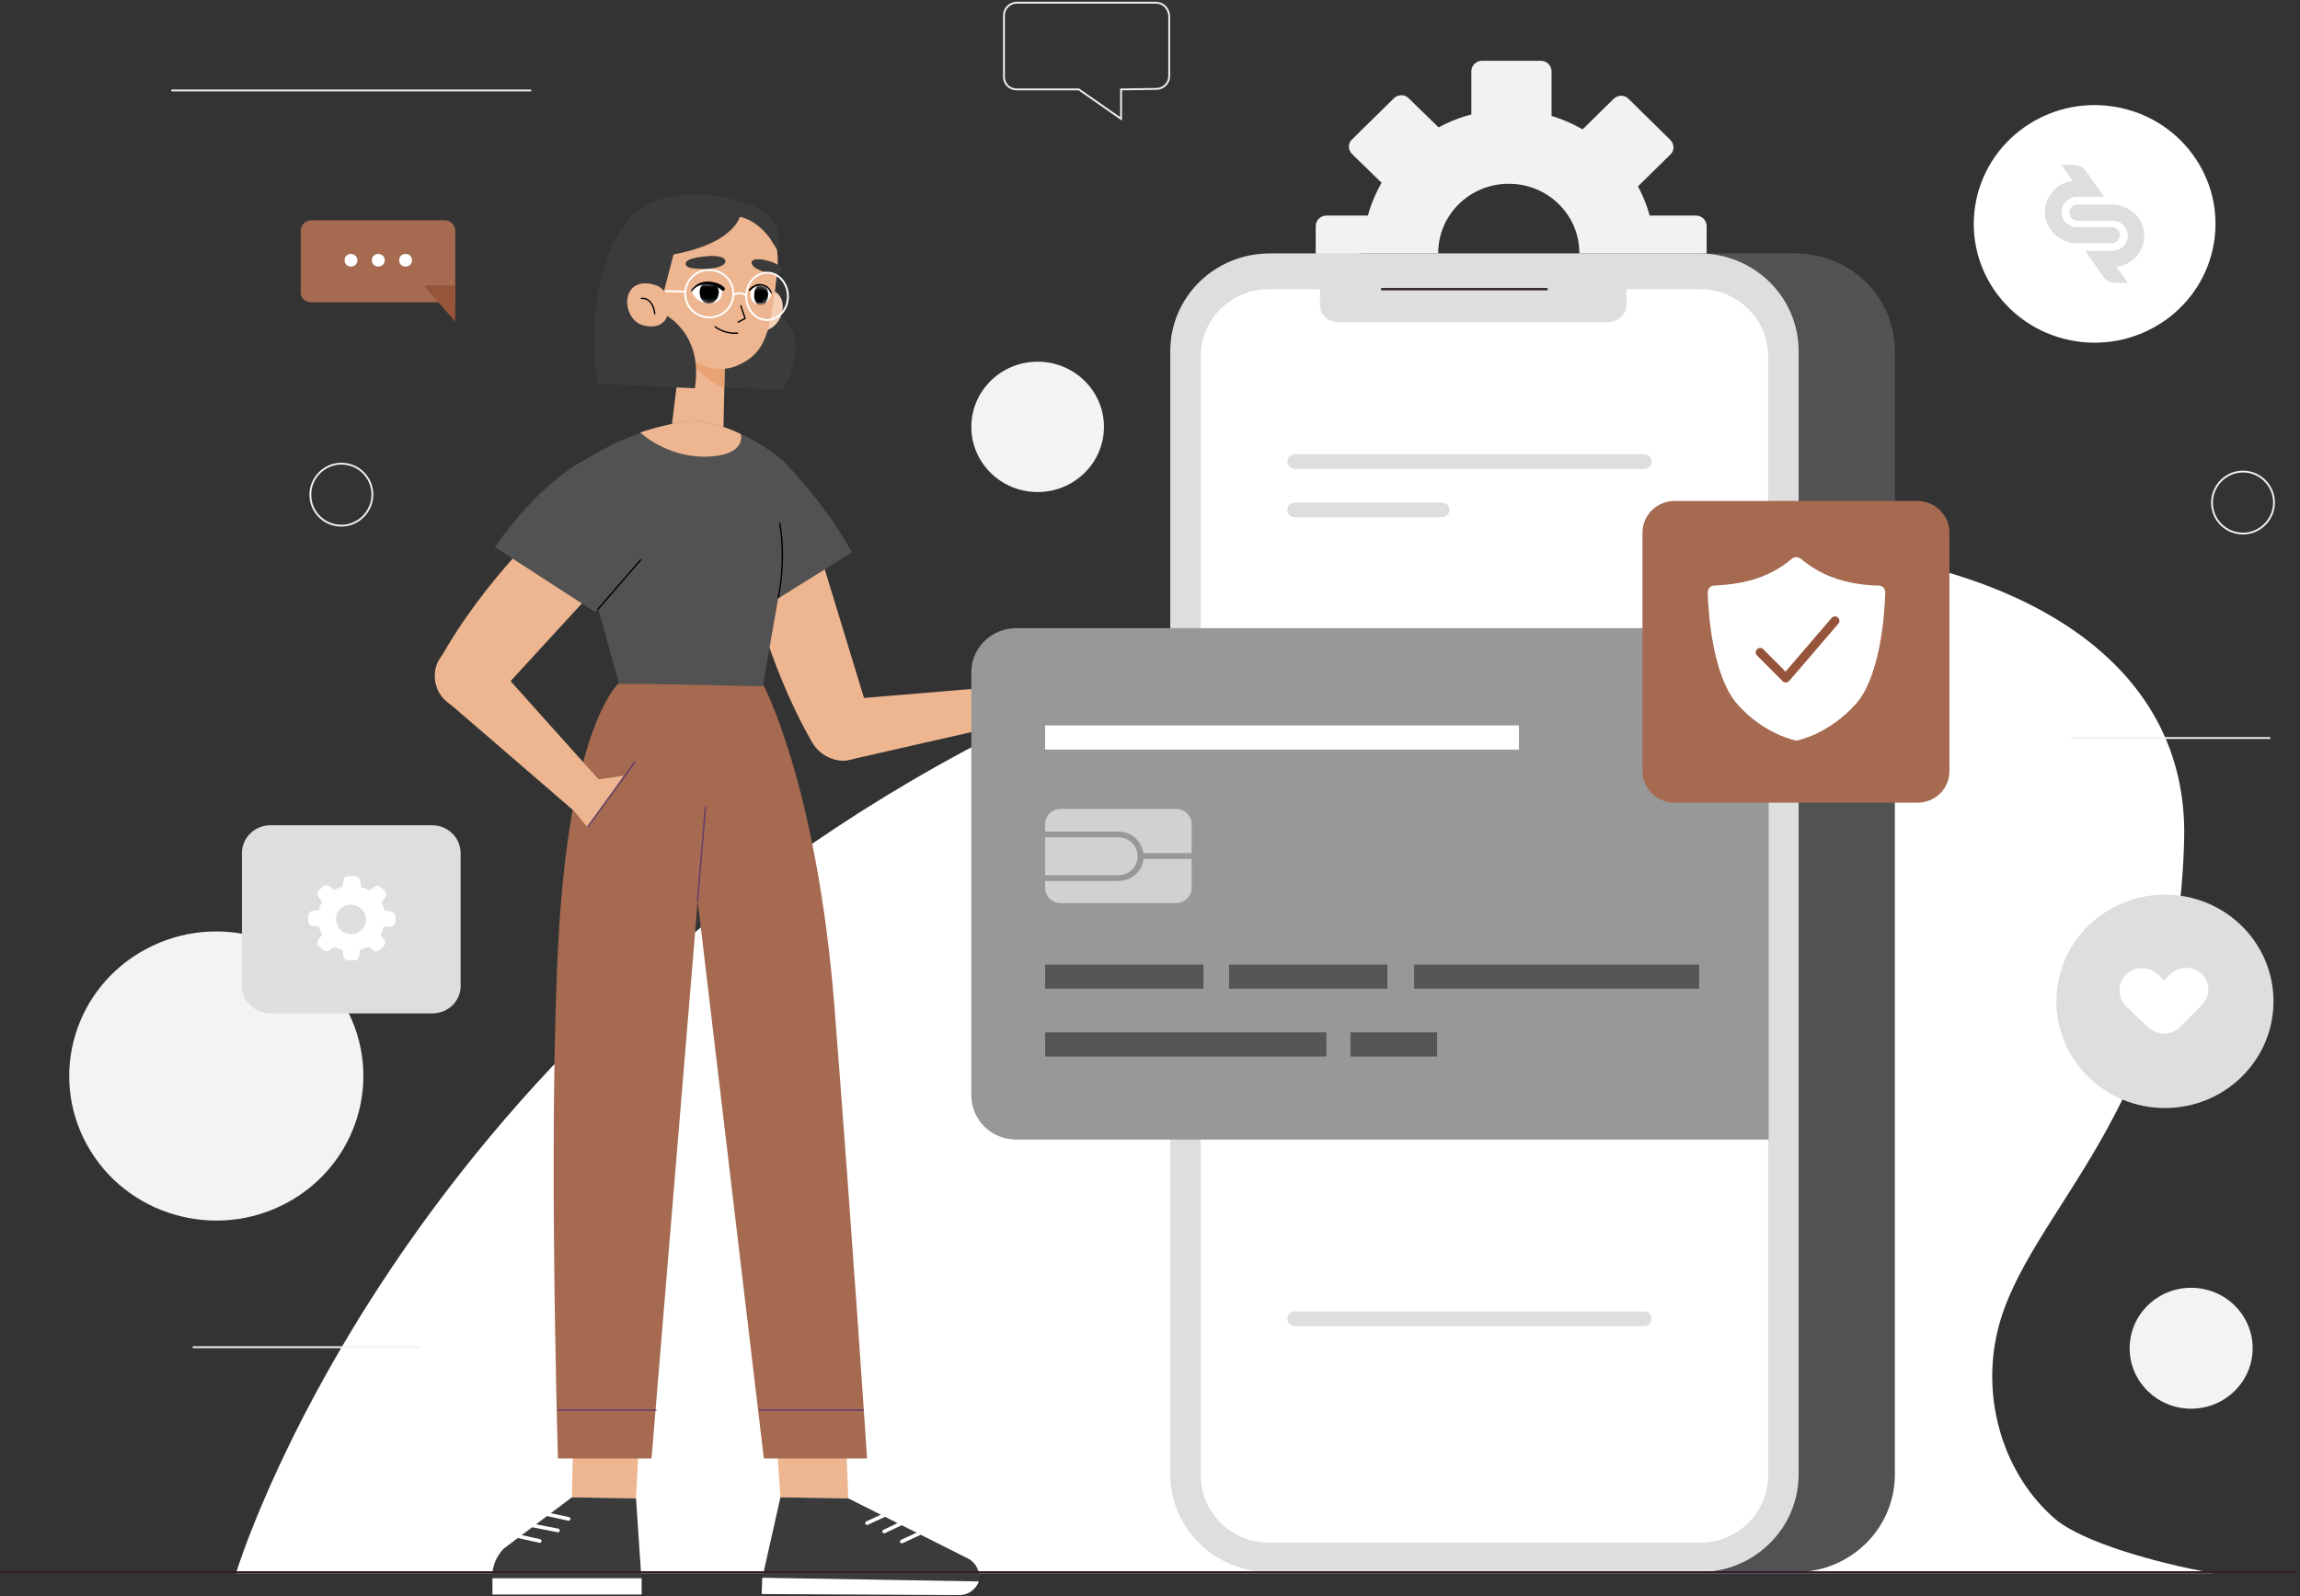 <svg width="621" height="431" viewBox="0 0 621 431" fill="none" xmlns="http://www.w3.org/2000/svg">
<rect x="0" y="0" width="621" height="431" fill="#333333" stroke="none"/>
<path d="M597.672 424.815H63.727C63.727 424.815 106.61 281.892 267.602 199.005C428.594 116.119 591.319 136.273 589.73 225.972C588.286 300.485 547.136 326.883 539.339 359.385C534.863 378.12 541.072 398.416 555.077 410.338C562.441 416.441 582.222 422.118 597.672 424.815Z" fill="white"/>
<path d="M591.608 380.391C600.779 380.391 608.213 373.083 608.213 364.069C608.213 355.055 600.779 347.747 591.608 347.747C582.438 347.747 575.004 355.055 575.004 364.069C575.004 373.083 582.438 380.391 591.608 380.391Z" fill="#F3F3F3"/>
<path d="M77.377 324.846C96.639 314.544 103.759 290.843 93.279 271.909C82.799 252.974 58.688 245.975 39.425 256.277C20.162 266.579 13.043 290.279 23.523 309.214C34.003 328.149 58.114 335.147 77.377 324.846Z" fill="#F3F3F3"/>
<path d="M280.162 132.866C290.05 132.866 298.066 124.987 298.066 115.267C298.066 105.547 290.05 97.668 280.162 97.668C270.274 97.668 262.258 105.547 262.258 115.267C262.258 124.987 270.274 132.866 280.162 132.866Z" fill="#F3F3F3"/>
<path d="M312.072 0.73H274.532C272.655 0.73 271.066 2.292 271.066 4.137V20.742C271.066 22.73 272.655 24.149 274.532 24.149H291.281L302.687 32.097V24.149L312.217 24.007C314.094 24.007 315.682 22.446 315.682 20.601V4.279C315.538 2.292 314.094 0.73 312.072 0.73Z" stroke="#F2F2F2" stroke-width="0.494" stroke-miterlimit="10"/>
<path d="M613.987 135.705C613.987 140.247 610.233 144.079 605.613 144.079C600.992 144.079 597.238 140.389 597.238 135.705C597.238 131.163 600.992 127.331 605.613 127.331C610.233 127.331 613.987 131.163 613.987 135.705Z" stroke="#F2F2F2" stroke-width="0.494" stroke-miterlimit="10"/>
<path d="M100.542 133.576C100.542 138.118 96.788 141.95 92.167 141.95C87.547 141.95 83.793 138.26 83.793 133.576C83.793 129.034 87.547 125.202 92.167 125.202C96.788 125.202 100.542 128.892 100.542 133.576Z" stroke="#F2F2F2" stroke-width="0.494" stroke-miterlimit="10"/>
<path d="M46.254 24.433H143.427" stroke="#F2F2F2" stroke-width="0.494" stroke-miterlimit="10"/>
<path d="M612.974 199.289H559.117" stroke="#F2F2F2" stroke-width="0.494" stroke-miterlimit="10"/>
<path d="M113.396 363.784H52.031" stroke="#F2F2F2" stroke-width="0.494" stroke-miterlimit="10"/>
<path d="M407.371 107.106C385.568 107.106 367.953 89.648 367.953 68.359C367.953 46.928 385.713 29.612 407.371 29.612C429.173 29.612 446.789 47.07 446.789 68.359C446.789 89.648 429.173 107.106 407.371 107.106ZM407.371 49.624C396.831 49.624 388.312 57.998 388.312 68.359C388.312 78.72 396.831 87.094 407.371 87.094C417.911 87.094 426.43 78.72 426.43 68.359C426.43 57.998 417.911 49.624 407.371 49.624Z" fill="#F2F2F2"/>
<path d="M418.92 39.547H397.262V19.252C397.262 17.69 398.561 16.413 400.149 16.413H416.032C417.62 16.413 418.92 17.69 418.92 19.252V39.547Z" fill="#F2F2F2"/>
<path d="M416.032 120.66H400.149C398.561 120.66 397.262 119.382 397.262 117.821V97.525H418.92V117.821C418.92 119.524 417.62 120.66 416.032 120.66Z" fill="#E5C03B"/>
<path d="M378.781 58.211V79.5H358.134C356.546 79.5 355.246 78.223 355.246 76.662V61.05C355.246 59.488 356.546 58.211 358.134 58.211H378.781Z" fill="#F2F2F2"/>
<path d="M460.793 61.05V76.662C460.793 78.223 459.493 79.5 457.905 79.5H437.258V58.211H457.905C459.493 58.211 460.793 59.488 460.793 61.05Z" fill="#F2F2F2"/>
<path d="M395.098 40.896L379.793 55.941L365.066 41.606C363.91 40.471 363.91 38.626 365.066 37.632L376.328 26.561C377.483 25.426 379.36 25.426 380.371 26.561L395.098 40.896Z" fill="#F2F2F2"/>
<path d="M450.978 99.939L439.716 111.009C438.561 112.145 436.684 112.145 435.673 111.009L421.09 96.674L436.395 81.63L450.978 95.965C452.133 97.1 452.133 98.945 450.978 99.939Z" fill="#E5C03B"/>
<path d="M436.395 56.083L421.09 41.038L435.673 26.703C436.828 25.568 438.705 25.568 439.716 26.703L450.978 37.774C452.133 38.909 452.133 40.754 450.978 41.748L436.395 56.083Z" fill="#F2F2F2"/>
<path d="M376.328 111.009L365.066 99.939C363.91 98.803 363.91 96.958 365.066 95.965L379.649 81.63L394.954 96.674L380.371 111.009C379.216 112.145 377.483 112.145 376.328 111.009Z" fill="#E5C03B"/>
<path d="M368.817 424.53H484.76C499.632 424.53 511.616 412.75 511.616 398.131V94.829C511.616 80.21 499.632 68.43 484.76 68.43H368.817C353.945 68.43 341.961 80.21 341.961 94.829V398.131C341.961 412.75 353.945 424.53 368.817 424.53Z" fill="#525252"/>
<path d="M342.829 424.53H458.772C473.644 424.53 485.628 412.75 485.628 398.131V94.829C485.628 80.21 473.644 68.43 458.772 68.43H342.829C327.957 68.43 315.973 80.21 315.973 94.829V398.131C315.973 412.75 328.101 424.53 342.829 424.53Z" fill="#DEDEDE"/>
<path d="M342.685 416.582H458.917C469.168 416.582 477.398 408.492 477.398 398.415V96.248C477.398 86.171 469.168 78.081 458.917 78.081H342.685C332.433 78.081 324.203 86.171 324.203 96.248V398.415C324.203 408.35 332.433 416.582 342.685 416.582Z" fill="white"/>
<path d="M361.31 87.022H434.081C436.825 87.022 439.135 84.893 439.135 82.055V74.106H356.401V82.055C356.257 84.893 358.567 87.022 361.31 87.022Z" fill="#DEDEDE"/>
<path d="M373.148 78.081H417.62" stroke="#312220" stroke-width="0.622" stroke-miterlimit="10" stroke-linecap="round" stroke-linejoin="round"/>
<path d="M443.9 126.621H349.615C348.46 126.621 347.594 125.77 347.594 124.634C347.594 123.499 348.46 122.647 349.615 122.647H443.9C445.055 122.647 445.922 123.499 445.922 124.634C446.066 125.628 445.055 126.621 443.9 126.621Z" fill="#DEDEDE"/>
<path d="M389.322 139.679H349.615C348.46 139.679 347.594 138.828 347.594 137.692C347.594 136.557 348.46 135.705 349.615 135.705H389.322C390.477 135.705 391.343 136.557 391.343 137.692C391.343 138.828 390.332 139.679 389.322 139.679Z" fill="#DEDEDE"/>
<path d="M443.9 358.108H349.615C348.46 358.108 347.594 357.256 347.594 356.121C347.594 354.985 348.46 354.134 349.615 354.134H443.9C445.055 354.134 445.922 354.985 445.922 356.121C446.066 357.256 445.055 358.108 443.9 358.108Z" fill="#DEDEDE"/>
<path d="M207.247 72.785C207.247 72.785 204.503 79.456 210.857 85.133C219.664 93.081 211.29 105.287 211.29 105.287L180.535 104.152L196.129 63.844L207.247 72.785Z" fill="#3B3B3B"/>
<path d="M203.925 55.896C203.925 55.896 184.288 47.238 171.727 57.315L190.786 66.825L203.925 55.896Z" fill="#3B3B3B"/>
<path d="M164.798 74.063C164.22 85.985 179.092 96.062 185.878 96.346C198.007 96.913 208.258 87.972 208.836 76.05C209.413 64.128 200.028 53.909 187.9 53.483C169.851 52.773 165.375 62.141 164.798 74.063Z" fill="#3B3B3B"/>
<path d="M199.307 84.707C199.741 87.972 202.773 89.817 206.094 89.391C209.415 88.965 211.725 85.275 211.292 82.011C210.858 78.746 207.971 77.611 204.65 78.037C201.329 78.463 198.874 81.443 199.307 84.707Z" fill="#F5D0B7"/>
<path d="M184.867 86.837L180.969 118.203L195.263 119.197L195.841 91.521L184.867 86.837Z" fill="#EEB690"/>
<path d="M195.553 104.72C195.553 104.72 187.179 102.023 182.414 90.811L195.698 94.785L195.553 104.72Z" fill="#E9A272"/>
<path d="M198.294 55.47C198.294 55.47 211.577 56.463 209.845 73.353C208.112 90.243 206.524 95.352 199.304 98.616C192.807 101.597 184.144 97.623 179.956 90.243C178.224 87.404 177.069 83.004 177.069 79.74L176.202 75.34C176.202 75.056 171.726 52.915 198.294 55.47Z" fill="#EEB690"/>
<path d="M182.413 66.541L178.37 82.153L169.707 73.212L174.616 67.818L182.413 66.541Z" fill="#3B3B3B"/>
<path d="M200.027 82.578L201.182 85.984L199.305 86.978" stroke="black" stroke-width="0.366" stroke-miterlimit="10" stroke-linecap="round" stroke-linejoin="round"/>
<path d="M194.968 78.747C194.968 78.747 195.113 76.334 190.926 76.476C187.171 76.618 186.738 78.463 186.738 78.463C186.738 78.463 187.171 81.585 191.214 81.869C195.257 82.153 194.968 78.747 194.968 78.747Z" fill="white"/>
<mask id="mask0_198_8370" style="mask-type:luminance" maskUnits="userSpaceOnUse" x="186" y="76" width="9" height="6">
<path d="M194.968 78.747C194.968 78.747 195.113 76.334 190.926 76.476C187.171 76.618 186.738 78.463 186.738 78.463C186.738 78.463 187.171 81.585 191.214 81.869C195.257 82.153 194.968 78.747 194.968 78.747Z" fill="white"/>
</mask>
<g mask="url(#mask0_198_8370)">
<path d="M188.902 78.889C188.902 80.592 189.913 82.011 191.357 82.011C192.801 82.011 193.956 80.734 194.1 79.031C194.1 77.328 193.09 75.908 191.646 75.908C190.202 75.908 188.902 77.186 188.902 78.889Z" fill="black"/>
</g>
<path d="M194.826 78.321C194.392 77.895 193.67 77.469 192.948 77.185C192.227 76.901 191.505 76.76 190.783 76.76C190.061 76.76 189.339 76.901 188.617 77.185C187.895 77.469 187.317 78.037 186.884 78.605C186.884 78.746 186.74 78.746 186.595 78.605C186.595 78.605 186.451 78.463 186.595 78.463C187.462 77.043 189.05 76.05 190.783 76.05C191.649 76.05 192.515 76.192 193.237 76.334C194.104 76.618 194.826 76.901 195.547 77.611C195.692 77.753 195.836 78.179 195.547 78.321C195.403 78.605 195.114 78.605 194.826 78.321Z" fill="black"/>
<path d="M202.626 79.172C202.626 79.172 202.77 76.901 205.514 77.185C208.113 77.469 208.257 79.314 208.257 79.314C208.257 79.314 207.824 82.152 205.081 82.152C202.337 82.152 202.626 79.172 202.626 79.172Z" fill="white"/>
<mask id="mask1_198_8370" style="mask-type:luminance" maskUnits="userSpaceOnUse" x="202" y="77" width="7" height="6">
<path d="M202.626 79.172C202.626 79.172 202.77 76.901 205.514 77.185C208.113 77.469 208.257 79.314 208.257 79.314C208.257 79.314 207.824 82.152 205.081 82.152C202.337 82.152 202.626 79.172 202.626 79.172Z" fill="white"/>
</mask>
<g mask="url(#mask1_198_8370)">
<path d="M207.391 79.598C207.391 81.301 206.38 82.578 205.37 82.578C204.359 82.578 203.493 81.159 203.637 79.598C203.637 77.895 204.648 76.617 205.658 76.617C206.669 76.617 207.391 78.037 207.391 79.598Z" fill="black"/>
</g>
<path d="M202.337 78.037C202.77 77.469 203.347 77.185 203.925 76.901C204.503 76.617 205.224 76.617 205.802 76.759C206.524 76.901 207.102 77.185 207.535 77.611C207.968 78.037 208.257 78.604 208.401 79.172C208.401 79.172 208.401 79.314 208.257 79.314C208.257 79.314 208.112 79.314 208.112 79.172C207.679 78.178 206.813 77.185 205.658 77.043C205.08 77.043 204.503 77.185 204.069 77.327C203.636 77.611 203.059 77.895 202.77 78.32C202.626 78.462 202.337 78.604 202.192 78.462C202.192 78.604 202.048 78.32 202.337 78.037Z" fill="black"/>
<path d="M190.496 69.237C190.496 69.237 187.897 69.379 186.164 70.089C184.72 70.656 184.865 71.792 186.02 72.218C186.742 72.501 188.907 72.643 190.496 72.643C195.116 72.359 195.982 71.224 195.838 70.373C195.549 69.095 192.373 68.953 190.496 69.237Z" fill="#3B3B3B"/>
<path d="M207.101 70.373C207.101 70.373 209.123 70.799 210.422 71.792C211.433 72.644 211.433 73.637 210.422 73.921C209.845 74.063 208.112 74.063 206.957 73.637C203.347 72.502 202.914 71.508 202.914 70.799C203.203 69.663 205.657 69.947 207.101 70.373Z" fill="#3B3B3B"/>
<path d="M193.094 88.256C193.094 88.256 195.548 90.243 199.158 89.959" stroke="black" stroke-width="0.366" stroke-miterlimit="10" stroke-linecap="round" stroke-linejoin="round"/>
<path d="M185.009 79.03C184.865 82.578 187.608 85.558 191.218 85.7C194.828 85.842 197.86 83.146 198.004 79.597C198.149 76.049 195.405 73.069 191.796 72.927C188.186 72.643 185.154 75.481 185.009 79.03Z" stroke="white" stroke-width="0.511" stroke-miterlimit="10"/>
<path d="M201.471 79.739C201.327 83.287 203.781 86.268 206.813 86.41C209.99 86.552 212.589 83.855 212.733 80.307C212.878 76.759 210.423 73.778 207.391 73.636C204.359 73.494 201.615 76.191 201.471 79.739Z" stroke="white" stroke-width="0.511" stroke-miterlimit="10"/>
<path d="M201.469 79.739C201.469 79.739 199.881 78.603 198.004 79.597" stroke="white" stroke-width="0.511" stroke-miterlimit="10"/>
<path d="M185.01 78.745L179.523 78.603" stroke="white" stroke-width="0.511" stroke-miterlimit="10"/>
<path d="M200.315 55.896C200.315 55.896 201.614 66.966 175.191 69.663C175.191 69.663 169.271 62.992 177.213 57.173C177.213 57.173 186.453 52.916 196.272 53.909C197.86 54.051 200.17 55.044 200.315 55.896Z" fill="#3B3B3B"/>
<path d="M199.596 55.044C199.596 55.044 199.741 55.044 199.885 55.186C198.874 55.044 198.297 55.328 198.297 55.328L198.152 58.308C202.628 58.592 205.949 61.715 207.826 64.269C208.404 65.263 209.126 66.256 209.848 67.534C209.848 67.534 213.024 56.179 199.596 55.044Z" fill="#3B3B3B"/>
<path d="M178.514 84.424C178.514 84.424 190.065 89.108 187.61 104.862L161.332 103.584C161.332 103.584 156.711 78.179 168.118 61.148L178.514 84.424Z" fill="#3B3B3B"/>
<path d="M180.391 84.707C179.525 87.83 176.926 88.681 173.605 87.83C170.428 86.978 168.696 83.004 169.562 79.882C170.428 76.759 173.461 75.908 176.637 76.901C179.958 77.611 181.257 81.585 180.391 84.707Z" fill="#EEB690"/>
<path d="M173.172 80.591C173.172 80.591 176.204 80.023 176.782 84.707" stroke="black" stroke-width="0.366" stroke-miterlimit="10" stroke-linecap="round" stroke-linejoin="round"/>
<path d="M210.713 404.332L208.98 379.211L228.04 380.063L229.05 404.616L210.713 404.332Z" fill="#EEB690"/>
<path d="M229.051 404.616L261.25 420.796C263.56 421.931 264.859 424.628 264.282 427.041L205.805 426.189L210.714 404.332L229.051 404.616Z" fill="#3B3B3B"/>
<path d="M205.805 426.047L205.66 430.447L259.084 430.731C261.394 430.731 263.56 429.169 264.281 427.04L205.805 426.047Z" fill="white"/>
<path d="M238.726 409.157L234.105 411.286" stroke="white" stroke-width="0.989" stroke-miterlimit="10" stroke-linecap="round" stroke-linejoin="round"/>
<path d="M243.491 411.286L238.727 413.557" stroke="white" stroke-width="0.989" stroke-miterlimit="10" stroke-linecap="round" stroke-linejoin="round"/>
<path d="M248.113 414.125L243.492 416.254" stroke="white" stroke-width="0.989" stroke-miterlimit="10" stroke-linecap="round" stroke-linejoin="round"/>
<path d="M205.948 184.626C205.948 184.626 220.531 211.593 225.296 271.77C230.35 336.49 234.104 393.829 234.104 393.829H206.237L181.402 184.626H205.948Z" fill="#A56A50"/>
<path d="M205.082 380.772H233.093" stroke="#653F67" stroke-width="0.405" stroke-miterlimit="10" stroke-linecap="round" stroke-linejoin="round"/>
<path d="M154.402 404.332L154.98 378.785L173.028 379.637L171.729 404.616L154.402 404.332Z" fill="#EEB690"/>
<path d="M154.4 404.332L135.919 418.241C133.753 420.654 132.887 423.067 132.887 426.189H173.171L171.727 404.616L154.4 404.332Z" fill="#3B3B3B"/>
<path d="M132.958 430.582H173.242V426.182H132.958V430.582Z" fill="white"/>
<path d="M153.533 410.151L147.613 408.874" stroke="white" stroke-width="0.989" stroke-miterlimit="10" stroke-linecap="round" stroke-linejoin="round"/>
<path d="M150.645 413.274L143.426 411.854" stroke="white" stroke-width="0.989" stroke-miterlimit="10" stroke-linecap="round" stroke-linejoin="round"/>
<path d="M145.736 416.112L139.961 414.835" stroke="white" stroke-width="0.989" stroke-miterlimit="10" stroke-linecap="round" stroke-linejoin="round"/>
<path d="M166.962 184.626C166.962 184.626 155.844 194.135 151.657 241.398C147.47 288.66 150.646 393.829 150.646 393.829H175.914L193.241 184.626H166.962Z" fill="#A56A50"/>
<path d="M188.332 243.243L190.498 217.838" stroke="#653F67" stroke-width="0.405" stroke-miterlimit="10" stroke-linecap="round" stroke-linejoin="round"/>
<path d="M150.645 380.772H177.067" stroke="#653F67" stroke-width="0.405" stroke-miterlimit="10" stroke-linecap="round" stroke-linejoin="round"/>
<path d="M228.616 205.347C228.616 205.347 259.659 198.251 276.264 194.561L277.563 184.768L226.594 189.025C222.118 189.167 218.653 192.858 218.797 197.257C218.797 202.083 223.851 205.915 228.616 205.347Z" fill="#EEB690"/>
<path d="M201.902 154.253C201.902 154.253 206.667 178.523 219.229 200.38C221.539 204.496 226.593 206.341 230.78 204.78C234.534 203.36 236.411 199.386 235.4 195.412L219.373 142.898L201.902 154.253Z" fill="#EEB690"/>
<path d="M211.286 124.306C211.286 124.306 222.115 134.95 230.056 149.143L208.254 162.768L211.286 124.306Z" fill="#525252"/>
<path d="M157.721 124.306C163.352 120.758 175.336 114.371 188.042 113.661C188.042 113.661 199.593 114.513 211.289 124.306C212.877 125.583 215.187 130.409 215.043 133.389L205.946 185.335L167.106 184.484L153.245 134.667C152.956 132.254 155.555 125.725 157.721 124.306Z" fill="#525252"/>
<path d="M172.883 116.784C172.883 116.784 181.402 113.803 188.044 113.661C188.044 113.661 193.675 114.087 200.028 117.209C200.028 117.209 201.76 123.028 190.787 123.312C179.958 123.596 172.883 116.784 172.883 116.784Z" fill="#EEB690"/>
<path d="M210.133 161.349C210.133 161.349 212.299 152.124 210.566 141.337" stroke="black" stroke-width="0.366" stroke-miterlimit="10" stroke-linecap="round" stroke-linejoin="round"/>
<path d="M150.356 138.641C150.356 138.641 130.864 155.956 118.591 178.381C116.281 182.497 117.724 187.748 121.767 190.303C125.377 192.574 130.142 192.006 133.174 189.025L163.784 155.672L150.356 138.641Z" fill="#EEB690"/>
<path d="M157.718 124.306C157.718 124.306 146.456 129.415 133.605 147.724L160.75 165.323L166.815 157.091L157.718 124.306Z" fill="#525252"/>
<path d="M161.473 164.471L173.024 151.13" stroke="black" stroke-width="0.366" stroke-miterlimit="10" stroke-linecap="round" stroke-linejoin="round"/>
<path d="M168.405 209.463L161.619 210.456L131.875 177.245C129.132 173.839 124.078 173.271 120.469 175.968C116.57 178.948 116.426 185.051 119.747 188.599C119.747 188.599 141.694 207.476 154.977 218.972L158.731 223.514L168.405 209.463Z" fill="#EEB690"/>
<path d="M158.73 223.23L171.437 205.772" stroke="#653F67" stroke-width="0.405" stroke-miterlimit="10" stroke-linecap="round" stroke-linejoin="round"/>
<path d="M477.54 307.723H274.386C267.6 307.723 262.258 302.33 262.258 295.801V181.548C262.258 174.877 267.745 169.626 274.386 169.626H477.54V307.723Z" fill="#989898"/>
<path d="M410.111 195.883H282.184V202.412H410.111V195.883Z" fill="white"/>
<path d="M324.922 260.461H282.184V266.99H324.922V260.461Z" fill="#565656"/>
<path d="M374.59 260.461H331.852V266.99H374.59V260.461Z" fill="#565656"/>
<path d="M458.771 260.461H381.812V266.99H458.771V260.461Z" fill="#565656"/>
<path d="M358.131 278.77H282.184V285.298H358.131V278.77Z" fill="#565656"/>
<path d="M388.02 278.77H364.629V285.298H388.02V278.77Z" fill="#565656"/>
<path d="M317.559 243.855H286.371C284.061 243.855 282.184 242.009 282.184 239.739V222.565C282.184 220.294 284.061 218.449 286.371 218.449H317.559C319.869 218.449 321.746 220.294 321.746 222.565V239.739C321.746 242.009 319.869 243.855 317.559 243.855Z" fill="#D1D1D1"/>
<path d="M301.964 237.893H277.707V224.552H301.964C305.718 224.552 308.75 227.532 308.75 231.222C308.895 234.913 305.718 237.893 301.964 237.893ZM279.295 236.332H301.964C304.852 236.332 307.162 234.061 307.162 231.222C307.162 228.384 304.852 226.113 301.964 226.113H279.295V236.332Z" fill="#989898"/>
<path d="M324.776 230.371H308.027V231.932H324.776V230.371Z" fill="#989898"/>
<path d="M620.195 424.53H0.195" stroke="#2F1D2E" stroke-width="0.494" stroke-miterlimit="10"/>
<path d="M84.086 81.629H122.926V62.327C122.926 60.766 121.627 59.488 120.039 59.488H84.086C82.498 59.488 81.198 60.766 81.198 62.327V78.791C81.054 80.352 82.354 81.629 84.086 81.629Z" fill="#A56A50"/>
<path d="M122.925 77.088V86.881L114.406 77.088H122.925Z" fill="#96543A"/>
<path d="M96.504 70.274C96.504 71.268 95.782 71.978 94.772 71.978C93.761 71.978 93.039 71.268 93.039 70.274C93.039 69.281 93.761 68.571 94.772 68.571C95.638 68.571 96.504 69.281 96.504 70.274Z" fill="white"/>
<path d="M103.868 70.274C103.868 71.268 103.146 71.978 102.135 71.978C101.124 71.978 100.402 71.268 100.402 70.274C100.402 69.281 101.124 68.571 102.135 68.571C103.146 68.571 103.868 69.281 103.868 70.274Z" fill="white"/>
<path d="M111.231 70.274C111.231 71.268 110.509 71.978 109.498 71.978C108.488 71.978 107.766 71.268 107.766 70.274C107.766 69.281 108.488 68.571 109.498 68.571C110.509 68.571 111.231 69.281 111.231 70.274Z" fill="white"/>
<path d="M597.771 65.559C600.638 48.069 588.538 31.606 570.745 28.788C552.952 25.969 536.204 37.863 533.336 55.353C530.469 72.843 542.569 89.306 560.362 92.125C578.155 94.943 594.903 83.049 597.771 65.559Z" fill="white"/>
<path d="M517.684 216.747H452.132C447.367 216.747 443.469 212.915 443.469 208.231V143.795C443.469 139.111 447.367 135.279 452.132 135.279H517.684C522.449 135.279 526.347 139.111 526.347 143.795V208.231C526.347 212.915 522.593 216.747 517.684 216.747Z" fill="#A56A50"/>
<path d="M495.883 156.285C491.119 154.724 487.942 152.311 486.209 150.892C485.487 150.324 484.477 150.324 483.755 150.892C482.166 152.311 478.846 154.724 474.081 156.285C469.749 157.704 465.273 157.988 462.819 158.13C461.808 158.13 461.086 158.982 461.086 159.975C461.23 165.51 462.385 182.258 468.883 189.922C476.247 198.438 485.054 199.999 485.054 199.999C485.054 199.999 493.717 198.438 501.226 189.922C507.723 182.4 508.878 165.652 509.023 159.975C509.023 158.982 508.301 158.13 507.29 158.13C504.691 158.13 500.215 157.704 495.883 156.285Z" fill="white"/>
<path d="M475.234 176.155L482.165 183.11L495.449 167.64" stroke="#96543A" stroke-width="2.384" stroke-miterlimit="10" stroke-linecap="round" stroke-linejoin="round"/>
<path d="M584.533 299.207C600.721 299.207 613.844 286.308 613.844 270.396C613.844 254.483 600.721 241.584 584.533 241.584C568.346 241.584 555.223 254.483 555.223 270.396C555.223 286.308 568.346 299.207 584.533 299.207Z" fill="#DEDEDE"/>
<path d="M594.497 263.015C592.043 260.744 588.289 260.744 585.834 263.157L584.246 264.718L582.658 263.157C580.203 260.886 576.449 260.886 573.994 263.157C571.684 265.57 571.684 269.26 573.994 271.673L579.914 277.35C580.925 278.201 582.08 278.769 583.235 279.053C585.112 279.337 587.134 278.769 588.578 277.35L594.353 271.531C596.952 269.118 596.808 265.286 594.497 263.015Z" fill="white"/>
<path d="M116.718 273.66H72.969C68.782 273.66 65.316 270.254 65.316 266.138V230.372C65.316 226.256 68.782 222.85 72.969 222.85H116.718C120.906 222.85 124.371 226.256 124.371 230.372V266.28C124.371 270.396 120.906 273.66 116.718 273.66Z" fill="#DEDEDE"/>
<path d="M105.599 246.126L103.866 245.843C103.722 245.133 103.289 244.281 103 243.714L104.011 242.294C104.444 241.727 104.299 241.017 103.866 240.591L102.855 239.598C102.422 239.172 101.7 239.03 101.123 239.456L99.679 240.449C98.957 240.024 98.235 239.74 97.513 239.598L97.224 237.753C97.08 237.185 96.502 236.617 95.925 236.617H94.048C93.326 236.617 92.748 237.043 92.748 237.753L92.46 239.456C91.738 239.598 90.871 240.023 90.294 240.307L88.85 239.314C88.272 238.888 87.55 239.03 87.117 239.456L86.106 240.449C85.673 240.875 85.529 241.585 85.962 242.152L86.973 243.572C86.54 244.281 86.251 244.991 86.106 245.701L84.374 245.985C83.652 246.126 83.219 246.694 83.219 247.262V248.681C83.219 249.391 83.652 249.959 84.374 249.959L86.106 250.242C86.251 250.952 86.684 251.804 86.973 252.371L85.962 253.791C85.529 254.358 85.673 255.068 86.106 255.494L87.117 256.487C87.55 256.913 88.272 257.055 88.85 256.629L90.294 255.636C91.016 256.061 91.738 256.345 92.46 256.487L92.748 258.19C92.893 258.9 93.47 259.326 94.048 259.326H95.636C96.358 259.326 96.936 258.9 96.936 258.19L97.224 256.487C97.946 256.345 98.813 255.92 99.39 255.636L100.834 256.629C101.412 257.055 102.134 256.913 102.567 256.487L103.577 255.494C104.011 255.068 104.155 254.358 103.722 253.791L102.711 252.371C103.144 251.662 103.433 250.952 103.577 250.242H105.599C106.321 250.1 106.754 249.533 106.754 248.965V247.546C106.754 246.836 106.176 246.268 105.599 246.126ZM94.77 252.229C92.46 252.229 90.727 250.384 90.727 248.255C90.727 245.985 92.604 244.281 94.77 244.281C97.08 244.281 98.813 246.126 98.813 248.255C98.813 250.526 97.08 252.229 94.77 252.229Z" fill="white"/>
<path d="M576.939 69.119C575.579 70.713 573.65 71.79 571.458 72.07L574.527 76.401H571.151C569.857 76.401 568.652 75.777 567.928 74.742L562.973 67.74H570.252C571.787 67.74 573.19 66.942 573.935 65.714C574.264 65.175 574.483 64.551 574.505 63.861C574.615 61.556 572.729 59.595 570.362 59.595H561.022C559.816 59.595 558.786 58.733 558.72 57.569C558.632 56.298 559.663 55.242 560.934 55.242H570.186C574.856 55.242 578.824 58.841 578.956 63.43C579.021 65.585 578.254 67.589 576.939 69.119Z" fill="#DEDEDE"/>
<path d="M554.162 51.796C555.521 50.201 557.45 49.124 559.642 48.844L556.573 44.513H559.949C561.243 44.513 562.449 45.138 563.172 46.172L568.149 53.153H560.87C559.336 53.153 557.932 53.95 557.187 55.178C556.858 55.717 556.639 56.342 556.617 57.032C556.485 59.38 558.393 61.319 560.739 61.319H570.078C571.218 61.319 572.227 62.117 572.358 63.216C572.534 64.552 571.481 65.694 570.144 65.694H560.914C556.244 65.694 552.276 62.095 552.145 57.506C552.079 55.329 552.846 53.347 554.162 51.796Z" fill="#DEDEDE"/>
</svg>
